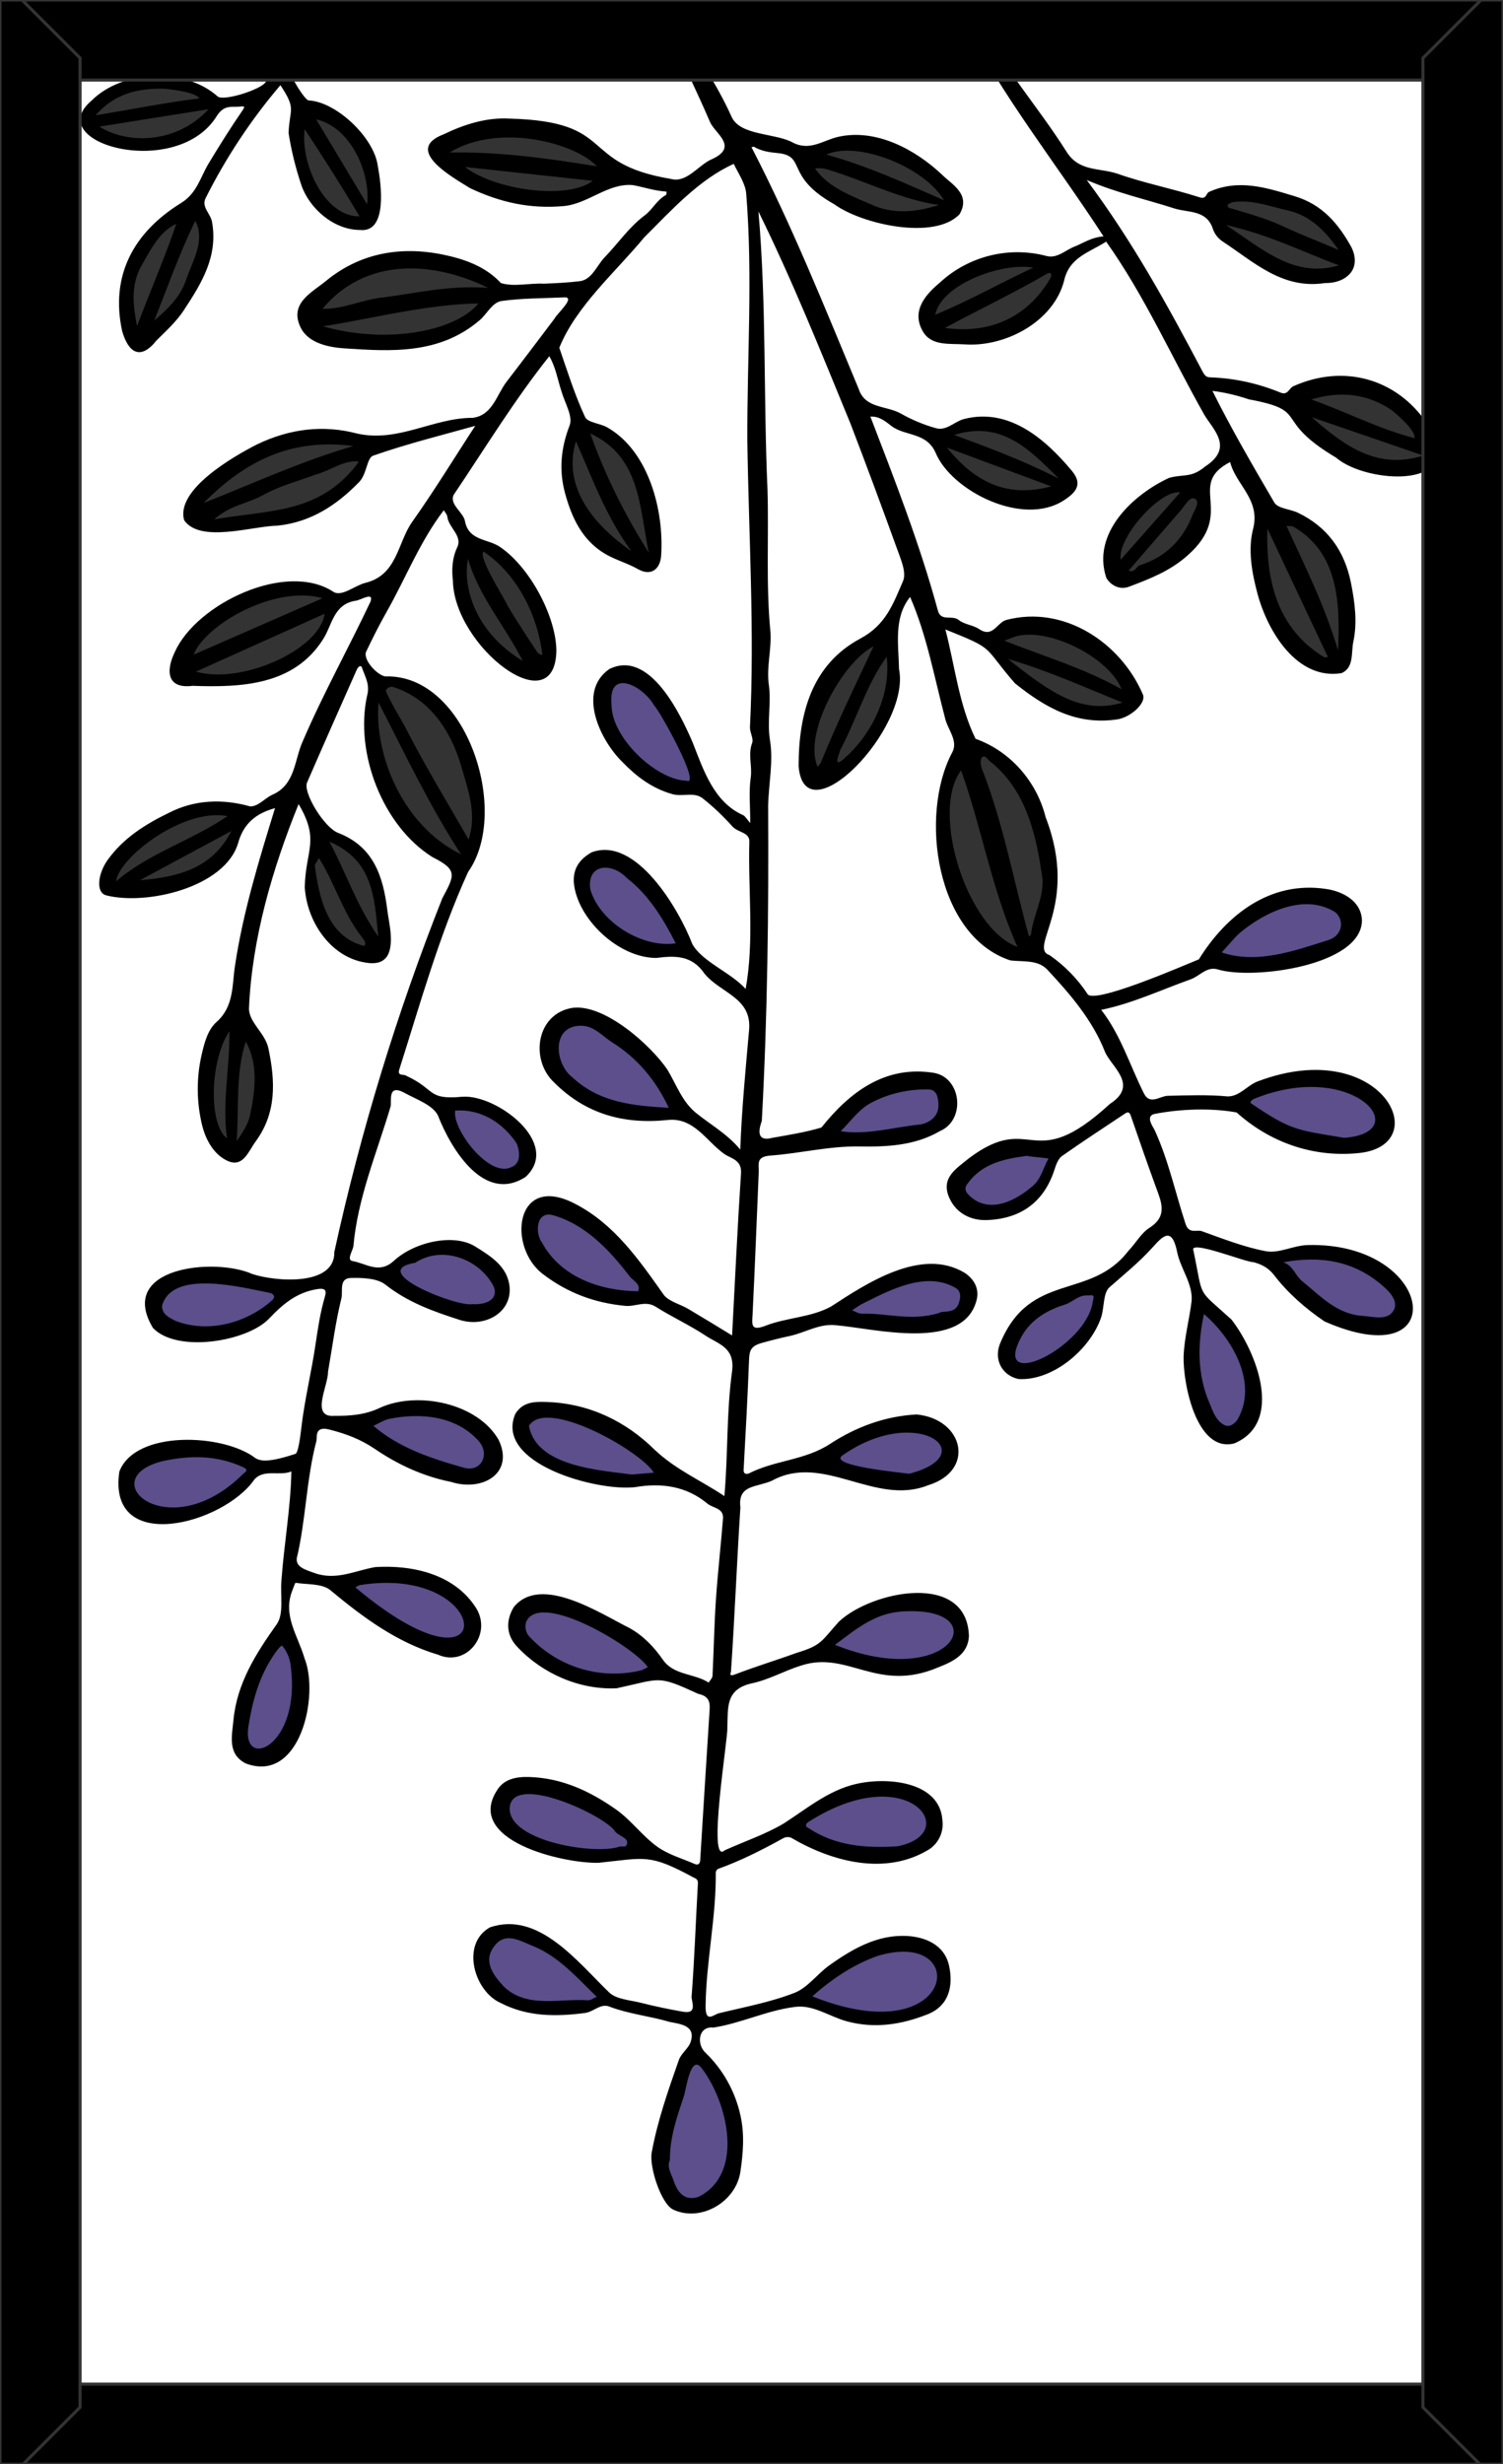 <svg xmlns="http://www.w3.org/2000/svg" xmlns:xlink="http://www.w3.org/1999/xlink" viewBox="0 0 976 1600">
<rect x="0" y="0" width="976" height="1600" fill="#808080" stroke="none"/>
<style type="text/css">
	.st0{fill:#FFFFFF;}
	.st1{clip-path:url(#SVGID_2_);}
	.st2{fill:#5D4E8C;}
	.st3{fill:#333333;}
	.st4{fill:none;stroke:#333333;stroke-width:2;stroke-linecap:square;stroke-miterlimit:3;}
</style>
<g id="Paper_Backing">
	<path class="st0" d="M960,22v1556c0,3.3-2.7,6-6,6H22c-3.3,0-6-2.7-6-6V22c0-3.3,2.7-6,6-6h932C957.3,16,960,18.7,960,22z"/>
</g>
<g id="Wikipedia_Cropped">
	<g>
		<g>
			<g>
				<defs>
					<path id="SVGID_1_" d="M960,22v1556c0,3.3-2.7,6-6,6H22c-3.3,0-6-2.7-6-6V22c0-3.3,2.7-6,6-6h932C957.3,16,960,18.7,960,22z"/>
				</defs>
				<clipPath id="SVGID_2_">
					<use xlink:href="#SVGID_1_"  style="overflow:visible;"/>
				</clipPath>
				<g class="st1">
					<path class="st2" d="M449.2,1431.3c-27.4-3.8-17.5-50-9.9-68.3c3.5-8.2,2.1-24.1,13.2-26.6
						C480.1,1356.9,491.2,1420.5,449.2,1431.3z M569.6,1309.9c-7.7-1.2-47.2-1.9-44.8-16.7c22.4-22,81.4-52.6,87.6-6.5
						C609.4,1306.2,585.9,1309.4,569.6,1309.9z M374.6,1303c-17.6-1.3-36.2,4.4-50.6-10.6c-13.2-9.7-14.7-36.4,6.4-38
						C347.7,1253.3,420.5,1303.5,374.6,1303L374.6,1303z M387.2,1204.8c-21.5,3-90-24.3-47.6-43.3
						C365,1155,450.1,1204.6,387.2,1204.8L387.2,1204.8z M571.2,1203.3c-19.8-1.2-45.5-3.1-51.8-19.3
						C576.2,1128.9,651.5,1196.5,571.2,1203.3L571.2,1203.3z M168.8,1139.1c-28.9-3.8,1.9-70.9,14.3-74.5
						C201.9,1079,197.2,1132.4,168.8,1139.1L168.8,1139.1z M397.8,1091.1c-25.2,2.5-88.1-33.3-46.7-48.2
						C378,1042.3,464.1,1089.3,397.8,1091.1L397.8,1091.1z M584.7,1081.3c-9-0.8-58.6-4.8-42-18.5c13.7-10.7,27.3-20.7,46.9-20.5
						C638.7,1037.8,627.6,1085.7,584.7,1081.3L584.7,1081.3z M292,1067.4c-24.5-2.5-45.7-18.8-63.8-33.4c-6-11.8,18.1-10,25.2-11.3
						C273.7,1019.7,331.8,1053.9,292,1067.4z M107.6,983.4c-28.3-2-32.1-35.4-2.9-38.6c12.9-3.9,68.4-5.4,55.9,15.1
						C146.2,974.5,128.4,982.4,107.6,983.4L107.6,983.4z M410.3,961.3c-22.5-2.6-45.3-3.9-64.4-21.2c-9-8.7-10.8-22.8,7-23.2
						C371.3,911.3,464.7,961.3,410.3,961.3L410.3,961.3z M590.4,960.9c-14.9-1.5-30.3-3.2-44.8-8.3c-16.3-12.4,27.1-25.5,39.9-26
						C619.7,920.5,625.7,957.5,590.4,960.9L590.4,960.9z M304.9,957.3c-21.6-3.5-41.5-12.8-56.4-21.7c-27-15,14.9-23.3,28.5-19.8
						C296.2,912.6,341.1,947.7,304.9,957.3L304.9,957.3z M797.3,929.8c-25.6-12.1-26.8-57.9-17-80.4
						C807.7,861.8,828.8,916,797.3,929.8L797.3,929.8z M665.1,889.1C630.5,876,693.4,829,713,839
						C715.2,861.8,690.8,885.2,665.1,889.1L665.1,889.1z M130,865c-67.5-12.5-7.1-50.5,45.6-29.5C198.6,850.8,142.1,867.6,130,865z
						 M895.4,859.3c-28,1.5-46.3-18.7-63.5-36c-10.7-9.9,14.4-9.4,19.6-9.6C874.2,808,937.9,847.5,895.4,859.3L895.4,859.3z
						 M592.2,858.9c-95.5,3.9-0.5-44.3,30.9-25.8C640,852.4,607,859.8,592.2,858.9z M308.3,850.8c-15.8-0.3-31-5.9-45.9-16.5
						c-20.5-13.3,13.8-24,25.5-23.4C310.1,806.4,345.7,849.2,308.3,850.8L308.3,850.8z M412.8,842.9c-78.9,1.7-90.5-99-19.2-37.2
						C399.1,813.4,431.4,836.9,412.8,842.9L412.8,842.9z M644,786.3c-60.7-10.9,29.3-60,40.3-32.1C679.9,770.9,659.3,787,644,786.3z
						 M326.8,762.8c-18.5-1.7-28.3-21.5-35-34.7C288.3,689.8,376.5,754.2,326.8,762.8z M875.2,743c-23.4-3-52.8-8-67.2-27.4
						c15.3-17.2,55.2-17.1,76.8-6.2C904.1,718.5,896.5,744.5,875.2,743z M555.9,739.2c-48.9-0.8,60.2-65.2,57.6-21.6
						C610.3,742.1,574.1,735.4,555.9,739.2L555.9,739.2z M434.1,723.2c-85.4,6-97.4-84.8-39.7-53.6
						C406.5,677.8,447,708.8,434.1,723.2L434.1,723.2z M818.3,625.2c-65.7,4.8,7.2-47.3,33.9-41.7
						C909.9,596.4,846.4,627.6,818.3,625.2L818.3,625.2z M433.2,616.8c-45.8,5.5-81.3-79-24.7-50.8C418,573.6,458.9,616,433.2,616.8
						L433.2,616.8z M447.5,511c-26.3,3.1-78.9-54.8-43.3-71.5C421.3,435.3,462.9,501.7,447.5,511L447.5,511z"/>
					<path class="st3" d="M153.7,744.9c-25.7,1.3-21.3-61.7-8.1-77.7C177,663.9,174.8,732.5,153.7,744.9z M660.7,618.8
						c-43.3-11.6-74.2-132.6-16.1-128.4C677.7,517.3,698,589.9,660.7,618.8z M236,618.4c-25.3-5.7-35.4-36.4-35.1-58.6
						c1.5-2,2.5-5.8,4.9-6.4c6.3-1.2,1.7-12.9,9.7-10.5c30.3,12.8,31.7,38.4,34.1,64.9c0.4,5.8-7.4,3.1-9.1,7.6
						C239.7,617.2,238,618.3,236,618.4z M75.4,576.2c-13.5-24.3,51.8-56.6,73.2-50.3c14.3,15.2-6.6,35.1-22.4,41.8
						c-12.3,5.5-25.9,7-35.3,7.7C84.9,571.2,81.2,572.7,75.4,576.2z M299.5,558.7c-39.5-8.6-88-117.7-37.1-114.7
						C297.9,461.6,326.8,526.5,299.5,558.7z M530.8,501.8c-22-14,22.4-105,45.4-79.3c14.4,20.4-9,59.4-26.5,74
						C542,502.1,540.4,494.1,530.8,501.8L530.8,501.8z M714.4,462.4c-21.3,0-39.3-13-62.4-31.4c-14.3-33.7,33.4-23.9,53.8-11.4
						C728,429.8,748.6,464.5,714.4,462.4z M141.5,442c-15.4-0.7-17.5,0.4-18.8-14.2c1.9-28.3,67.7-57.9,90.8-39.6
						C222.1,420.6,169.8,442.2,141.5,442z M339.5,433.3c-58.4-26-46.2-116.6-3.3-58.8c9.1,15.6,24.2,37.5,17.8,54.5
						C346.8,428.1,345.4,429.6,339.5,433.3L339.5,433.3z M860.4,430.8c-30.6-12.3-43.6-53.4-41.4-87.5c0.3-5.6,5.6-3.7,9-2.7
						c3.5,0.2,5.3-4.1,9-3.1C866.1,339.9,891.6,420.3,860.4,430.8L860.4,430.8z M734.6,374.8C705,360.3,746,317.2,765,315.6
						c8.3,5.4,21.4,0.5,13.8,18.6C771.7,355.8,753.9,367.1,734.6,374.8L734.6,374.8z M421.3,362.9c-34.1-4.1-67.7-52.1-47.6-80.4
						C405.6,261.3,433.1,347.2,421.3,362.9z M139.1,341.2c-6.4-0.3-1.9-9.6-8.1-10.8c-2.1-0.7-3.2-3-2.5-5.1
						c0.2-0.6,0.5-1.1,0.9-1.5c21-26.5,104-64,106.5-21.5v-0.1C201,344.2,178.4,332.2,139.1,341.2L139.1,341.2z M664.7,322.4
						c-16.4,1.6-68.1-21.1-46.3-43.8C646.9,260.9,729.5,321.1,664.7,322.4L664.7,322.4z M906.7,302.6c-20.8-0.8-59.1-16.3-59.2-43.5
						c21.1-17.8,67.8-1.6,75.1,25.1c-0.7,3.1,0.2,6.5,3.3,7.8C935.1,301.7,911.9,302.5,906.7,302.6L906.7,302.6z M249,221.3
						c-82.2,3.2-31.4-52.9,18.7-51c10-0.3,59.8,7.1,50.7,20.4C308,212.3,283.5,220.7,249,221.3z M631.3,217.6
						c-69.1-2.2,10.1-61.7,42.7-46.2C711.6,178.6,648.8,222,631.3,217.6L631.3,217.6z M89,215.7c-17.8-18.9,2.9-63.3,23.4-73.9
						c10.1,2.7,14-5.7,17.9-0.3C139.9,170.6,116.2,209.1,89,215.7z M855.3,178.3c-19.4,0-34.3-10.3-51.5-22.2
						c-14-8.8-10.7-5.9-9.7-19.9c-1.7-19.2,32.9-5,43.8-3.5C861.1,136,895.1,180.1,855.3,178.3L855.3,178.3z M233.1,144.5
						c-28.3,0.2-56.3-56.7-27.9-71.1C231.2,76.8,257.4,127.6,233.1,144.5z M586.3,141.2c-22.1-1.4-48.2-13.4-60.5-29.5
						c-3.2-6.3,7.2-5.7,6.8-11.5C555.7,72.1,666.1,139.7,586.3,141.2L586.3,141.2z M357.4,128.1c-27.8,0.1-51.6-9-65.4-25
						c-3.9,0-5.4-5.5-2-7.4C328.9,63.2,450.4,114.8,357.4,128.1L357.4,128.1z M92.4,93.7c-59.2-2-28.2-44.1,14.8-40.2
						C163.8,59,130.1,94.2,92.4,93.7z"/>
					<path d="M926.8,275.2c-19.7-29.4-54.2-39.1-87-24.4c-2.8,1.3-3.5,6.1-8.3,4.1c-14.6-6-30.1-9.4-45.9-9.9
						c-2.5-0.1-3.5-1.6-4.6-3.6c-23-43.5-45.2-84.1-75.3-124.5c19.9,8.5,38.8,12.6,57.1,18.5c8.8,2.8,20.7,0.7,24.8,13.2
						c1.1,3.3,3.3,6.1,6.2,8.1c20.3,13.3,38.8,31.3,66.5,27.1c14,0.2,24.2-9.2,17.2-23.4c-8.5-15.3-18.9-27.6-36.8-33
						c-18.5-5.6-36.4-11.4-55.6-2.8c-2.1,1-1.5,5-6.2,3.5c-17.7-5.7-36.1-9.2-53.5-15.4c-12.3-3.9-24.9-1.2-33.1-14.6
						c-18.8-29.8-42.9-56.2-58.1-88.5c-1.4-3-4.8-5.9-9-3.9c-4,1.9-1.1,4.5,0,6.4c25.4,50.3,61,94.5,91.4,141.4
						c-6.8,0.4-11.8,3.5-17.8,6.2c-6.4,2.1-11.7,8.2-18.9,6.6c-24.6-6.6-50.9-0.1-69.6,17.2c-9.5,7.9-18.8,18.6-10.9,31.9
						c5.5,9.3,17.1,7.6,27,8.2c26.3,1.9,57.8-14.7,64.6-41.4c3.4-15.2,16.2-18.2,27.3-25.3c25.1,35.3,42.6,75.1,63.9,112.7
						c6.1,9.9,18.9,21.2,0.4,33.3c-9.3,7.7-13.8,4.7-23.5,7.4c-23.6,11-50.3,36-40.7,64.9c3,5.1,8.9,7.9,14.6,5.8
						c13.5-5.1,26.8-10.2,38.1-20.3c31.9-28.1-1.2-45.8,27.7-60.7c3.7,14.8,19.9,24.3,14.9,43.5c-3.4,13.2-0.9,28,2.9,42.1
						c6.6,24.5,25.6,56,54.4,51.5c8.4-3.4,6.3-13.4,7.8-20.4c2.7-12.6,1-25.4-1.5-38.1c-4.2-21-15.2-36.4-34.5-45.7
						c-5.1-2.4-13-2.7-15.3-6.6c-13.9-23.8-27.9-47.8-40.2-72.5c8.1,1,16,2.9,23.7,5.5c40.8,7.6,14.3,12.7,56.7,37.9
						C887.4,314.4,955.4,318.4,926.8,275.2z M800.9,131.2c12.6-1.7,24.1,3,36.1,5.6c14.8,3.6,24.2,14.1,32.3,25.5
						c-12.5-5.3-24.4-9.9-36-15.3c-11.4-5.4-23.4-8.5-35.3-12.1c-0.5-0.1-0.7-1.3-1-1.9C798.3,132.3,799.6,131.3,800.9,131.2
						L800.9,131.2z M869.5,172.3c-29,8.4-48.9-10-73.4-26.2C824,152.3,846.3,163.7,869.5,172.3L869.5,172.3z M607.3,204.4
						c3.9-19.9,43.7-34.3,63.6-30.6C648,184.6,628.5,195.6,607.3,204.4z M682.1,180.6c-14.6,25.3-39.3,36.5-68.5,32.3
						c24-12.8,44.4-22.5,67.1-35.6C683.1,176.9,683,179.1,682.1,180.6L682.1,180.6z M727.7,363.5c-2.1-14.9,26.2-45.9,38.7-43.8
						L727.7,363.5z M774.3,334.6c-6.2,15.9-17.5,27.2-34.1,32.4c-2.5,0.8-3.1,5.1-7.3,3.5c11.5-13.3,22.7-26.3,34-39.3
						c2.7-3.1,5.7-9.1,9-7.4C779.6,325.7,775.5,331.5,774.3,334.6L774.3,334.6z M840.1,342.1c28.9,16.9,30.2,48.9,28.8,80.2
						c-9-30-21.6-54.8-33.5-80.8C836.9,341.6,838.8,341.4,840.1,342.1L840.1,342.1z M861.5,424.9c0.3,0.6,0.6,1.1,0.9,1.7
						c-0.9,0-2.1,0.5-2.8,0c-29.8-18.4-37.7-48.9-36.6-83.4C837,372.9,849.2,398.9,861.5,424.9L861.5,424.9z M904,266.5
						c3.9,3.3,15.2,12.8,14.6,18c-22.9-5.8-44.5-17.2-67.1-25.1C869.8,253.8,887.7,255.3,904,266.5z M851.8,270.9l72.5,24.9
						C895.5,304.8,874.7,291.2,851.8,270.9L851.8,270.9z M849.4,808.4c-9.6,0.2-18.7,5.6-27.4,4c-14.3-2.7-27.9-8.1-41.6-13
						c-3.5-1.2-8.4,2.1-10.6-4.9c-6.6-20.2-11-41-19.9-60.5c-1-2.2-6.4-9.2-0.3-10.7c16.8-3.3,36.8-4,53.4-1
						c21.5,19.3,49,29.1,78,26.5c52.5-4,16.7-77-63.9-46.8c-7.1,2.5-11.9,9.9-19.8,9.9c-13-1.2-26-0.7-39-0.4
						c-5,0.1-11.5,6.2-15.4-1.4c-9.2-18.3-15.1-38.1-27.8-54.4c20.4-4.2,38.9-13,58-19.8c6-2.1,10.5-8.7,17.9-6.4
						c22.4,6.8,93.1-2.3,93.4-31.8c-0.3-12.4-12.1-18.9-23.3-20.5c-36.4-5.5-64.8,17-82.6,45.7c-8.7,3.5-69.8,30.2-72.5,22.2
						c-6.5-9.8-14.8-18.2-24.4-24.9c-14.5-4.9,19.7-31.9-2.6-89.6c-5.9-23.6-23.3-43-45.5-50.9c-10.8-22-13.5-47.8-19.6-71
						c33.4,13.4,23.6,10.2,45.2,35c19.9,15.9,39.9,27.3,66.4,23.4c8.7-1.3,19.2-10.7,16.6-16.3c-14.5-33.7-51.3-58-88.5-48.3
						c-6.1,1.5-8.8,12-17.7,6c-4-2.7-9.8-3-13.4-6c-4.5-3.4-11.5,1.4-13.5-6.2c-11.7-43-27.8-84.2-43.8-125.8
						c6.1-0.3,10.1,3.4,13.8,6.2c9,6.7,22.8,3.8,28.7,17.6c10.3,24.3,56.3,48,83.1,30.6c7.7-5,12.6-10.3,5.3-19.1
						c-17.3-20.8-41-41.3-70.2-33.7c-6.3,1.7-11.4,7.9-18.2,5.9c-7.9-2.2-15.5-5.4-22.6-9.4c-9.4-5.4-23.3-3.1-27.5-16.1
						C535.7,199.9,514.1,146,488,95.6c0.6-0.1,1.4-0.5,1.8-0.2c4.8,2.8,9.9,3.5,15.4,4c18.8,2,4.1,15,36.5,33.2
						c18,13.1,65.2,23.6,81.4,6.5c7.5-12.9-4.8-19.2-11.3-25.6c-17.3-16.4-43-30.3-67.7-24.6c-9.5,2.2-18.1,9.3-29,3.8
						c-11.2-6.4-34.4-4.4-40-16.8c-9.8-21.8-23.3-41.5-36.6-61.2c-3-4.4-6-14.1-10.5-10.9c-5.7,4,2.7,9.9,5.1,15
						c9.5,20.1,19.2,40.1,28,60.5c3.3,7.6,19.4,16.3,0.2,24.5c-8.1,4-15.7,15.1-25.5,12.4C374.6,106,401.6,78.8,330.6,77
						c-14.9-0.8-29.2,3.8-42.5,10.2c-26.2,10,5.1,27.5,17.2,35c19.3,9.1,38.7,13.6,60.8,11.6c16-1.5,28.7-15.1,44.9-13.6
						c7.1,1.3,14.3,3.8,21.8,4.2c0,0,0.1,1.9-0.3,2.2c-5.9,3.1-8.8,9.5-13.8,13.2c-10.3,7.7-17.2,18.1-25.9,27.1
						c-5.3,5.4-8.3,14.7-16.4,15.7c-7.7,0.9-15.5,1.3-23.3,1.6c-9-0.5-19.3,2.2-27.8-0.4c-10.2-11-24.1-15.7-37.7-18.5
						c-27.4-5.6-53.8-1.1-75.9,17.1c-9.1,7.5-24.4,14.6-16.3,30.6c5.2,10.2,19,12.6,28.4,13.2c30.4,2,61.6,4,87.7-18.3
						c4.9-4.2,8.1-11.6,14.4-12.5c13.2-1.8,26.7-1.7,40.1-2.3c8.7-0.8-4.7,10.9-6,13.9c-10.3,13.6-20.6,27.3-31,40.8
						c-6.6,8.6-9.1,21.8-22,23.5c-25.6-0.1-48.3,16.2-75.1,10.2c-21.9-5.8-43.8-3.2-65.1,7.1c-15.7,8-52.9,29.5-47.2,49.2
						c10.5,15.1,44.5,3.7,60.7,3.5c21.6-2.3,38.2-13.2,52.9-28.3c5-5.1,5-15.6,9-17.1c22.3-7.8,45.3-13.5,66.4-19.4
						c-13.1,20-26.3,41.7-40.9,62.3c-9.6,13.5-9.6,34.5-30.3,39.6c-7.2,1.8-15.5,9.4-21,5.8c-30.8-20.1-88.9,8-102.8,39
						c-6.1,12.4-5.2,24.2,11.4,22.1c31.5,1.1,65.7-0.2,84.7-30.1c5.9-8.9,6.7-22.7,20.9-25.1c3.1,0,12.1-6.3,10.1,0.3
						c-14.4,30.5-30.8,59.9-44.1,90.9c-5.5,12-4.7,28.2-19.7,34.7c-4.9,2.2-9,7.6-14.4,7.6c-18.1-5.1-36.2-4.3-52.5,4
						c-15.1,7.3-29.8,16.3-40.2,30.9c-6.1,8.6-7.8,20.8-1,22.8c26.3,6.8,77.2-5.1,85.8-33.8c3.6-13.2,12.1-19.5,24-22.8
						c-10.3,33.4-20.9,67.8-26.1,103c-1.8,12.2-0.6,25.8-11.8,35.8c-5.8,5.1-8,13.6-9.8,21.5c-3.4,14.9-3.3,30.5,0.3,45.4
						c2.3,9.6,7.7,19.4,16.7,23.4c9.9,4.4,13.3-6,18-12.5c13.8-18.7,12.9-39.2,8.4-60.6c-2.1-10.1-13-17-12.6-26.3
						c2-45.4,15.3-90.6,32.2-132.3c14,23.6,4.5,29.7,4,54c1.4,22,16,43.9,37.3,48.5c6.7,1.4,16.2,2.3,18.2-9.3
						c1.4-8.5-0.9-16.4-1.9-24.5c-2.7-21.6-8.8-41.1-31.9-50c-9.2-3.5-23-26.4-20.2-32.7c10.6-24.4,21.4-48.8,32.2-73.1
						c0.9-2,2.4-3.3,3.3-1.9c2,6,5.5,11.2,3.5,18.5c-8.2,37.2,10,84.6,42.4,104.9c16.8,8.4,14.3,11.9,6.4,26.8
						c-29.5,74.5-53,151.3-70.1,229.6c0.5,22.4-38.2,19.3-53.3,14.3c-24.3-10.9-88.2-4.6-64.5,35c15.6,16.5,61.2,8.9,75.4-6
						c9-9.5,18-17.1,31.4-19.2c6.3-1,5.7,2,4.8,5.2c-2.9,9.9-4.4,19.9-5.9,30c-2.7,18.6-7.3,36.9-9.4,55.5c-0.7,6-2,15.8-3.8,16.3
						c-5.6,1.8-13,4.1-18.9,4.3c-2.8,0.1-5.3-0.4-7.1-1.6c-20.7-15.9-78-18.4-88.3,8.8c-8,54.4,67.7,34.2,87.7,5.1
						c6.3-7,16.3-2,24-5.2c-0.4,23.1-4.7,46.9-6.4,70.2c-1,9.8,1.8,22.1-3.1,29c-13.6,19.2-25.8,38.3-28.1,62.2
						c-1,10.4-4,22.1,8,28.2c35.4,13.3,47.9-44.3,38.1-68.4c-4.2-14.6-14.4-27.7-7.8-44.1c0.7-1.7,1.7-4.9,2.1-4.8
						c3.6,0.6,7.5,0.7,11.3,1.1c4.3,0.5,8.3,1.3,11.1,3.6c21.3,17.7,43.2,34,70.1,42c18.2,8.1,35.2-12.9,24.8-30.1
						c-13.9-22.2-41.3-28.3-65.6-26.8c-13,2.2-25.5,9-39.6,3.8c-6.6-2.3-11.9-4-11.4-9.5c5.9-24.5,6.2-51.5,12.8-76.3
						c0.5-2.5-1.3-9.8,8.4-7.3c10.9,2.8,20.1,6.2,29.7,12.7c14.7,10,31.2,17.7,49.3,21.3c20.3,6.5,41.3-5.5,30.9-27.3
						c-13.7-24-52.9-31.9-77.1-20.8c-9.6,4.6-19.5,5.3-29.7,5.2c-15.6,1.2-3.8-19.7-4-28.6c2.8-15.9,4.8-32,8.7-47.7
						c1.1-4.3-1.8-13,6-13.2s17.3,0.1,22.7,4.4c14.5,11.4,30.9,17.3,48.1,22.8c16.3,5.2,33.9-4.7,32.4-21.4
						c-1.2-13.1-12-19.9-22.4-26.3c-13.7-8.5-39.1-3.2-52.8,9.4c-9.6,8.8-18.1,1.5-26.8,0.1c-4-0.7,0.1-6.5,0.6-9.7
						c2.8-31.5,15.2-60.5,24.1-90.5c1-3-2.4-15.2,8.9-9.1c7.8,4.3,18.6,8,21.9,14.8c8.2,21.1,29.8,57.6,57,39.8
						c23.3-21.8-18.8-53.5-41-52c-23.4,2.2-17.1-4.7-36.8-13.7c-1.3-1.1-5.6,0.5-4.4-3.7c13.7-43.1,26-87.4,44.8-128.6
						c27.7-39-1-128-53.2-126.9c-4.4,0.3-14.8-9.7-13.2-15.7c4.2-8.9,8.7-17.8,13.4-26.1c12.5-22,21.7-45.9,37.2-66.1
						c0.8,1.4,2.1,2.7,2.3,4.3c0.9,7.1,10,12.3,6.4,19.8c-3.4,7.1-3.6,15.1-2.8,21.4c0.5,42.9,66.6,93.9,67.2,45.4
						c-0.4-22.8-17.9-54.8-37.1-67.4c-7.6-4.9-19.7-3.8-22.2-16.1c-0.8-6-10.4-11-7.4-17.4c20.3-30.1,39.5-61.7,62.1-90
						c4.1,6.9,5.4,15.2,7.9,22.8c2.1,7.4,7.6,16.3,5.3,22.1c-5.8,15-7,29.4-2.9,44.3c4.3,15.7,11.1,30.3,25.9,39.1
						c6.8,4,14.7,6.1,21.5,10c8.2,4.6,14.1,0.2,14.9-8.4c2.1-29.3-7.9-68.2-34.8-83.6c-4.7-2.8-12.9-3.1-14.6-6.9
						c-6.7-14.4-11.5-29.8-16.7-44.9c10.9-27,36.4-49,55.1-71.6c17.3-17.3,35.8-37.8,58.2-47.8c3,6.4,7.7,12.9,8.1,19.7
						c4.3,53.2,0.5,106.6,0.7,159.8c0.9,62.1,4.8,124.2,1.7,186.3c-0.1,3.4,2.5,7.4,1.4,10.3c-2.8,7.5,0.2,14.9-0.9,22.4
						c-1.3,9.1-0.3,18.5-0.3,29.5c-2.5-2.8-3.3-4.5-4.6-5.1c-19.1-8.5-25.8-29.4-32.8-47.2c-8.3-19.4-28.3-60.5-54.1-47.7
						c-21.2,14.7-5.9,46.4,8.5,60.4c8.9,9.2,19,17,32.3,20.8c6.9,2,14.4-1.8,20.1,3c6.8,5.4,13.1,11.4,18.9,17.9
						c3.4,4,11.1,3.8,11.1,9.7c-0.9,31.9,3.3,64.5-2.4,95.9c-9.6-10.7-28.2-17.6-34.6-29.1c-8.8-22.9-36.7-70.3-65.4-59.6
						c-7,4-12.1,9.7-11.6,19.4c1.9,23.3,28.6,49.1,53.5,49.2c12-1.5,23.1-2,31.4,10.2c10.6,12.9,31.1,15.5,28.9,37
						c-2.3,26-4.7,50.7-5.7,77.2c-8.5-10.2-19.2-16.1-28.5-23.6c-9.1-7.2-12.9-18.4-18.7-28.1c-10.8-16.1-41.1-43.1-61.8-40.3
						c-23.5,3.8-27.7,33.7-11.8,48.5c20.4,20.4,45.2,27.3,73.7,24.3c16.9-1.8,25,13.6,36.5,21.9c4.2,3.1,11.7,3.7,11.1,12.7
						c-2.3,34.8-3.9,69.8-5.8,105.3c-9.2-5.6-18.8-11.5-28.6-17.3c-5.1-3-11.8-4.5-15.5-8.7c-16.2-22.9-32.3-46.4-58.1-59.6
						c-39-20.2-44,28.7-20.2,46.1c15.9,12,33.2,18.4,53.1,20.3c6.6,0.6,13-3.6,19.6,0.5c10.6,6.7,22.2,12,32.6,18.9
						c8.1,5.4,19.1,7.5,17.1,23c-3.7,26.8-2.6,54.2-5,81.1c-14.9-10-31.4-17-45.2-30c-18.7-18.5-42.4-30.1-70-31.1
						c-8.3-0.3-15.8-0.1-20.6,7.8c-13.6,32.2,53,50.4,77.8,47.5c16.9-2.9,33.2-0.8,47,10.7c3.6,3,10.7,2.8,10.1,9.8
						c-1.4,17.5-3.4,35-4.6,52.5c-1.1,16.5-1.4,33-2.2,49.5c-0.1,1.5-1.6,2.9-2.5,4.4c-9.4-6.1-22.6-4.6-29.7-14.8
						c-5.8-8.4-12.9-15.7-21.5-20.5c-19.1-9.5-57.7-35.2-75.3-13.8c-5,8.1-5.6,18,2.5,26.2c16.4,17.3,40.4,27.7,64.2,26.6
						c29.2-6.3,26-8.8,53,3.6c6.7,1.5,7.8,4.8,7.4,10.6c-2.1,32.4-4.1,64.9-6.1,97.3c-0.1,2.4-1.3,3.5-3.5,2.6
						c-8.3-3.6-17.5-6.2-24.6-11.4c-9.5-6.9-16.8-17.1-26.4-23.9c-16.7-11.8-35-20.5-56.3-21.2c-8.4-0.3-16.1,1.2-20.6,7.8
						c-22.7,33.3,42.5,48.5,65.4,47.9c30.7-3.2,32.9-6,61.6,9.5c1.3,0.6,3,1.1,2.9,3.8c-1.4,24.5-2.2,49.1-4.1,73.6
						c-0.2,3,4.2,11.6-5.6,9.8c-9.1-1.6-18.3-3.5-27.3-5.8c-7.1-1.8-16-2.2-20.7-6.8c-20.1-19.3-45.8-53.2-77.5-42.1
						c-18.9,10.8-10.1,41.4,7.1,49c17.4,9,35.9,9,54.9,6.5c5.6-0.8,10-6.3,15.5-4.2c12.8,4.9,26.4,6.2,39.3,10
						c6.6,1.4,16.8,2.1,13.9,12.3c-1,4.5-6.3,7.9-7.9,12.5c-6.9,19.7-13.8,39.3-17.6,60c-1.7,9.3,6.1,33.4,14,37.1
						c17.8,8.3,40.7-4.9,43.6-24.6c1.8-12.3,2.8-24.3,0-36.7c-3.4-15.4-11.2-29.5-22.6-40.5c-6.2-5.7-4.6-17.5,5-16.4
						c17.7-2.7,35-11.2,52.9-13.4c11.8-1.7,22.4,6.2,33.7,9.3c18.4,5,35.7,2.1,52.5-4.5c14.2-5.6,16.8-18.7,14-31.6
						c-3-13.6-15.5-18.7-27.6-19.3c-19-0.9-35.2,8.4-50.3,19.2c-7.8,5.6-14,14.5-22.6,17.8c-15.7,6.1-32.6,9.2-49,13.2
						c-3.5,0.9-8.8,6.7-8.6-4.9c0.4-29,6.9-57.4,6.6-86.3c0-1,0.6-2,1.4-2.5c14.8-5.3,28.8-12.4,42.5-20c1.5-0.8,3.4-0.9,5-0.3
						c26.5,15.6,61.4,25,89.8,7.5c6.1-4.1,9.4-11.3,8.5-18.6c-1.5-25.7-36.5-28.5-56.4-23.7c-17.7,4.1-31.9,16.1-46.7,25.6
						c-12,7.1-25.5,11.6-38.3,17.4c-11.6,10.6,2.3-73.5,1.7-79.4c0.6-13-1.6-25.3,16.3-29.1c11-2.4,21-8.2,31.7-11.5
						c30.6-9.9,49.2,18.1,89,1.2c9.7-3.8,19.2-8.4,19.9-20.1c-1-42.4-63.1-29.6-84.4-9.6c-11.3,12.4-10.8,15.3-27.5,20.3
						c-13.2,4.8-26.8,8.9-40,14c-4.3,1.6-2.7-0.9-2.6-2.1c2.4-35.4,3.8-71,6.1-106.4c-1.8-14.9,10.5-12.8,20.5-17.3
						c33.4-18.3,66.7,16.7,101.3,3c31.1-9.5,23.3-43-7.4-46c-20.6,1.1-39.5,8.2-56.3,19.2c-16.1,10.5-35.3,10.5-51.8,18.7
						c-1.6,1-4.5,1.4-4.2-2.2c1.3-23.6,2.6-47.2,3.5-70.8c0.2-6.2,1-9.3,8.2-11.3c6.1-1.7,12.3-3.3,18.5-4.6
						c10-2.2,19.3-8.3,30.1-6.9c25.1,2.2,83.1,17.4,91.1-16.9c1.6-6.9-1.7-13.2-8.1-17.3c-28-16.6-63.5,7-86.5,22
						c-13.1,7.2-28.8,7.1-42.6,12.5c-9.6,3.7-8.8-0.7-8.4-7.2c1.5-30.8,2.7-61.6,4-92.5c0.2-5.3-2-10.1,7.7-10.8
						c19.1-1.4,37.9-6.2,57.4-5.9c18.2,0.3,36.3-0.5,52.6-10c17-7.3,14-35.3-4.6-37.9c-31.3-4.7-54.1,12.7-72.4,35.6
						c-10.4,3.1-21.2,4.8-31.9,6.7c-10.2,2.7-9-4.9-6.8-11c3.7-68.1,4.5-136.2,4.1-204.4c0.3-14.3,3.5-29,1.2-42.8
						c-2-12.4,1-24.3-0.8-36.5c-1.5-11,1.9-22.6,1.1-33.9c-3-30.6-1-61.4-1.9-92.1c-2.7-60.3-0.6-120.6-5.9-180.8
						c22.1,44.9,40.7,91.3,59.8,137.8c10.2,26.6,20.1,53.3,29.8,80.1c2.5,7.1,6.8,16.4,4.3,22.1c-6.5,15-11.2,28.5-27.7,37.3
						c-31.7,17-40.1,49-40.1,82.9c3.8,46.6,73-24.3,65.2-63.1c-0.3-16.1-3.6-33.3,7.2-46.8c10.8,24.7,15.8,52.5,22.7,78.7
						c1.7,7.5,8.9,14.8,4.5,22.5c-21.3,40.4-10.6,118.8,37.9,134.8c8.3,1,17.8-0.6,24,6c14.9,15.9,29.3,32.8,37.3,53
						c3.9,10,22.6,21.7,3.3,34.2c-51.1,46.9-49.8,4.2-91.3,35.1c-8.2,6.8-19,12.8-12.8,26.2c4.5,9.7,13.7,14.3,23.7,14.1
						c16.7-0.4,36.1-7,44.4-32.6c1-3.2,2.4-7.1,4.8-8.9c13.5-9.5,27.3-18.5,41.1-27.7c2-1.3,3-0.9,3.9,2c5.5,16,10.7,31,16.2,46
						c3.6,9.8,7.6,18.7-4.4,26.3c-5.4,3.5-8.8,10-13.5,14.8c-24.8,32.5-63.9,13-83.4,60.3c-4.2,10.4,1.3,20.7,12,23
						c22.3,1.3,46.5-19.2,53.6-39.9c2.2-6.6,1.2-15.9,5.5-19.7c9.4-8.3,19.2-16.2,27.7-25.6c6.6-7.3,12.7-14.4,16.2,2.7
						c2.1,10.7,10.3,20.7,9.4,31.8c-1.4,11.8-4.7,23.5-5.2,35.8c-0.5,18,8.5,63,32.9,56.7c32.6-13.7,14.1-59.9-1.8-80.4
						c-23.1-21-18-12.7-24.7-44.7c-3.5-7.7,34.3,7.7,38.9,7.4c4.9,1.3,9.6,3.4,13.5,8.5c8.9,11.6,20.2,21.5,32.7,30
						C943.8,894.8,932.3,806.4,849.4,808.4L849.4,808.4z M814.3,713.5c64-26.1,105.5,21.8,58.6,25.3c-30.5-5.1-34.3-4.6-60.2-22.2
						C810.7,715.8,813.5,713.8,814.3,713.5L814.3,713.5z M805.6,605.3c16.4-13.5,42-25.6,61.8-12.8c6.2,6,3.7,15.7-5.5,18.1
						c-21.7,6.9-45.8,15.5-68.6,7.8C797.4,614.1,801.1,609.2,805.6,605.3L805.6,605.3z M654.5,427.8c27.5,8.2,50.6,18.8,74.5,28.4
						C702.6,464,682.8,450.4,654.5,427.8z M659.7,413.2c21.2-6,60.4,13.5,68.6,34.3c-24.2-13.6-50.6-21.4-76.1-31.5
						C654.7,415.1,657.1,414,659.7,413.2z M687.6,310.8c-23.7-12.1-45.3-20-68-28.4C649.7,273.1,667.4,290.5,687.6,310.8z
						 M682.6,315.8c-26.7,7.2-48.1-0.9-67.7-25.2L682.6,315.8z M613,130c-26-11.3-50.3-22.5-76.4-29.6
						C555.8,91.2,599.9,107.8,613,130z M537.2,110c24.1,7.2,47.7,19.6,72.5,23.1c-13.5,4.3-27.3,6.1-41.1,0.9
						c-13.8-6.1-30.7-11.8-39.3-24.6C531.9,109,534.6,109.2,537.2,110L537.2,110z M301.9,108.4l83,9
						C368.7,130,321.4,123.5,301.9,108.4L301.9,108.4z M292,99c32.1-19.6,81.9-6,95.6,9C356.3,102.9,325,98.5,292,99z M209.7,211.9
						c33.9-5.4,66.7-14.2,101-14.9C296.5,214.5,252.7,224,209.7,211.9L209.7,211.9z M249,193.1c-13.4,1.2-26,7.8-39.6,7.4
						c27.5-32.9,70.5-31.7,107.6-13.6C291.1,185.1,270.2,190.4,249,193.1z M132.2,326.6c28-28.2,57.6-42.1,97.3-37
						C195.5,299.5,165.9,313.3,132.2,326.6z M231.1,302.4c-24.6,30.9-55.2,28.6-92,34.8c10.4-9.3,22.1-10.3,31.8-15.8
						c10.6-5.9,22.7-9,34.2-13.3c9.2-2.4,18.1-9.5,27.7-8.5C232.3,300.6,231.8,301.6,231.1,302.4L231.1,302.4z M209.5,388.4
						l-83.8,36.7C133.2,405.7,178.3,379.6,209.5,388.4L209.5,388.4z M127.2,436.1c27.9-12.5,55.8-25.1,83.6-37.6
						C207.8,421.7,157.1,444.7,127.2,436.1L127.2,436.1z M75.4,572.2c1.9-15.5,43.6-47.8,72.4-42.3
						C124.2,545.9,96.8,553.9,75.4,572.2z M90.9,571.5l59.3-31.9C138,563.8,115.5,569.6,90.9,571.5z M147.4,739.1
						c-12.1-8.9-11.2-50.7,1.6-69.6C149.2,693.6,144.2,716,147.4,739.1L147.4,739.1z M162.4,724c-1.4,6.4-5,11.5-8.7,16.9
						c1.5-21.5-0.8-44.4,5.9-64.6C167.9,691.1,165.7,708.2,162.4,724L162.4,724z M245.6,608.1c-14.1-20.4-20.8-41.2-31.7-61.6
						C241.9,558.4,243.2,581.9,245.6,608.1L245.6,608.1z M207.1,557.1c10.2,16.1,15.4,35.2,27.4,50.7c1.3,1.9,3.9,4.2,2,6.4
						c-23.6-5.8-29.3-30.9-32.1-52.5L207.1,557.1z M177,844c-17,15.3-42.1,21.8-63.1,13.6c-4.7-2.4-8.6-4.3-8.7-9.7
						c6.6-24.1,52.4-11.8,69.8-8.5C176.6,839.7,179.5,841.3,177,844z M158.1,956.8c-48.6,48.5-98.8,3.4-52.5-8.1
						c18-3.9,35.2-3.9,52.2,3.9C162.1,954.6,159,955.9,158.1,956.8z M233.6,1029.2c88.3-14.2,93.3,82.2-2.8,1.5
						C231.6,1030.1,232.6,1029.6,233.6,1029.2z M188.7,1081.2c7.3,52.6-31.8,69-27.4,39.8c2.5-15.8,6.6-31.3,15.6-45.1
						c1.9-3,5.6-8.2,6.5-7.2C186.3,1072.3,188.2,1076.6,188.7,1081.2L188.7,1081.2z M252.6,921.3c19.4-4,43.1-2.5,58.1,14.2
						c8,8.8,1.5,21.1-10.1,17.3c-20.6-5.8-41.7-12.8-58.1-27C245.8,924.3,249.1,922.1,252.6,921.3L252.6,921.3z M269.6,819.9
						c17.4-11.3,39.6-2.6,49.1,12.2c6.2,8.5,1.2,15.3-12.1,14.7C296.4,848.6,237.5,825.3,269.6,819.9L269.6,819.9z M295.6,721.1
						c16.5-1.2,30.8,7.7,39.9,21.3c2.5,6.3,2.4,13.3-3.4,15.4C317.8,765.2,293.4,733.1,295.6,721.1L295.6,721.1z M255.4,446.1
						c23.4,7.4,37.2,28,44,51c4.6,16,10.4,31.3,4.9,48c-13.8-24.1-28-47.3-40.4-71.5c-4.3-8.2-9.4-16-13.2-24.5
						C249.9,447.4,253.3,445.3,255.4,446.1z M245.8,456.1c17.9,34.8,33.4,67.6,53.6,98.6C261.3,536.1,243,490.1,245.8,456.1
						L245.8,456.1z M314,358.1c22,14.9,35.3,41.6,38.2,67.3c-1-0.5-2.5-0.7-3.1-1.6c-6.7-10.2-13.5-20.4-19.7-30.9
						C326.8,387,310.3,361.8,314,358.1L314,358.1z M303.9,362.8c6.9,24.2,23.8,43.3,35.6,66.4C307.4,409.7,300.5,380,303.9,362.8
						L303.9,362.8z M421.3,358.9c-16.2-25.8-28.6-50.9-38-77.5C415.8,296.7,415,328.2,421.3,358.9L421.3,358.9z M374,286.5
						c10.5,23.8,19.3,48.5,36,71.4C378.5,335.8,366.5,311.2,374,286.5z M445.6,506.9c-19.2-0.5-48.6-27.6-48.5-49.5
						c-2.3-24.3,20.8-11.8,27.7,0.7C428,460.8,456.1,511.1,445.6,506.9z M383.3,577.3c-2.3-16.8,14.3-17.3,23.6-7.3
						c14.2,10.8,23.9,26.7,31.9,42.5C416.8,615.8,389.2,598.4,383.3,577.3z M371.9,699.7c-11.8-8.9-14-33.3,4.9-33.7
						c8.8-0.2,13.9,6.4,20.3,10.5c16.5,10.3,28.6,24.5,37.2,42.8C411.6,718,389.6,716.1,371.9,699.7z M414.4,838.4
						c-23.9-0.2-50.1-8.7-62.5-31.7c-4.3-5.5-4.1-19.9,6.3-17.9c21.5,5.7,37.4,22.6,50.5,39.7C411,831.6,416.3,833.6,414.4,838.4z
						 M410.3,957.4c-20.3-2.8-62.1-5-66.8-31.6c11.1-18.5,72.3,16.1,81.1,30.4L410.3,957.4z M415.3,1084.8
						c-26,5.9-53.1-2.5-71.3-21.9c-2.6-2.6-3.4-6.5-2.3-9.9c9.1-20.5,70.6,16.6,79,29.5C418.9,1083.3,417.2,1084.5,415.3,1084.8
						L415.3,1084.8z M407.2,1197.1c-0.7,3-3.2,1.4-4.9,1.9c-15.9,5.7-74.4-3.7-71.2-26.4c3.6-20.8,60.9,5.9,68.1,16.2
						C401.3,1192.1,408.1,1193,407.2,1197.1L407.2,1197.1z M381.9,1298.8c-18.5-1.4-39.8,5.6-54.9-9.1c-7.2-7.8-13.5-16.7-5.8-26.4
						c7.3-9.3,16.8-2.9,25.3,0.4c16.7,6.9,28.5,20.8,41,32.8C385.6,1297.3,383.8,1298.7,381.9,1298.8L381.9,1298.8z M455.7,1342.9
						c16.7,21.9,28.1,68.4-2.1,83.5c-9.2,3.1-13.8-3.3-16.1-10.3c-1.4-4.3-4.7-9-2.5-13.5c-0.1-15.1,4.7-28.3,9.1-41.6
						C445.5,1357,448.4,1333.1,455.7,1342.9L455.7,1342.9z M569.8,1270c61.5-18.6,51.5,63.9-42.3,26.2
						C540,1285.1,553.8,1275.7,569.8,1270z M525.1,1182.9c64.5-41.2,100.6,7.4,57.7,15.9c-20.3,1.3-40.2-0.1-57.9-11.9
						C522.4,1185.7,523.3,1184.1,525.1,1182.9L525.1,1182.9z M588.2,1046.2c58.5-2.5,29.6,52.1-46,21.8
						C556.5,1057.3,569,1046.6,588.2,1046.2L588.2,1046.2z M546.9,945.1c48.4-34.1,92-0.8,43.5,11.8
						C585,956.1,538,951.8,546.9,945.1z M558.9,847.1c18.1-9.1,42.4-22.4,61.9-10.7c3.4,2.3,3,5.9,2,9.2c-2.3,8.1-10.6,5-12.9,6.9
						c-18.5,5.6-34.2-0.1-49.9,0.5c-2.2,0.1-4.5-1.4-6.7-2.2C555.2,849.5,557.1,848.2,558.9,847.1L558.9,847.1z M567.1,715.3
						c11.2-5.6,23.7-8.3,36.2-7.9c5.2,0.2,6.1,5.8,6.1,10.3c0.1,8.2-7.5,12-12.5,12.5c-17.1,1.8-34.1,6.9-51,4.3
						C552.7,727.8,558,719.6,567.1,715.3L567.1,715.3z M532.9,495.4c-0.6,0.9-1.2,1.7-2,2.4c-9.5-21.5,16.2-67.9,36.4-78.2
						C554.9,445.9,543.6,469.3,532.9,495.4z M547.3,493.3c-6.5,5.2-2.3-3.5-1.8-6.1c10.6-19.7,17.3-43.1,30.3-60.8
						C578.7,450.8,566.5,476.9,547.3,493.3z M624.1,500.2c13.5,37.6,19.9,77.5,36.6,114.6C628,603,603.9,527,624.1,500.2z
						 M669.5,606.7c-0.1,0.5-0.9,0.9-1.3,1.4c-10-36.3-16.8-73.9-30.7-109.3c-0.8-2.1-1-5.9,0.2-7.1c1.9-1.8,3.5,1.3,5.1,2.6
						c23.8,18.7,30.4,48.6,34.2,76.9C677.5,583.9,670.8,594.7,669.5,606.7L669.5,606.7z M670.6,770.1c-16.5,14-31.7,16.1-41.8,5.5
						c-2.4-2.5-2.3-4.6-0.7-6.8c9.3-13.2,23.5-16.3,38.6-18.3c4.7,0.8,9.5,1,14.2,1.7C677.4,758.1,676.3,765.2,670.6,770.1
						L670.6,770.1z M709.6,845.2c-4.1,29.3-64.4,58.7-47.3,24.6c5.9-12.1,16.6-18.8,29.1-22.7c5.2-1.6,9-6.5,15.1-6
						C709.1,841.2,711.1,839.7,709.6,845.2L709.6,845.2z M781.8,853.2c18.4,15.7,34.9,44.4,22.3,67.6c-1.4,3-5.3,6.1-8.5,4.7
						c-6-2.6-8-9.3-10.3-14.7C777.4,892.4,777.6,872.7,781.8,853.2L781.8,853.2z M905,850.8c-4,6.9-12.9,4.1-20.1,3.6
						c-17-1.1-27.6-13.1-39.5-22.7c-4.3-3.5-5.7-10-12.1-12.1c23.7-4.4,45.5-1.2,64.3,15C902.8,839,908.2,845.1,905,850.8L905,850.8
						z M141.1,74.8c4.9-7.1,9.6-5,15-5.6c2.1-0.2,3.5-0.6,1.3,2.6c-7.7,11.2-14.9,22.7-21.9,34.3c-5.4,8.9-7.5,19.3-17.9,25.7
						c-31.2,19.3-46,47.4-38.3,83.1c4,14,11.8,19.4,22.3,6.2c6.3-6.3,13.2-12.5,18-20c11.2-17.1,22.1-34.5,18.1-57
						c-1-5.5-7-9.6-4.2-15.4c13.2-26.3,29.5-51,48.6-73.4c10.6,16.1,5.9,14.8,5.3,31.1c1.8,11.5,4.6,22.8,8.3,33.8
						c5.2,15.2,21.1,29.1,38,29.1c18.4,2.1,13.7-30.7,11.6-41.7c-2.4-18.2-26.8-41.5-44.9-42.4c-2.4-0.1-12.6-16.5-11.4-18.5
						c4.9-13.7,37.3-35.6,33.8-46.4c-3.9-7.4-18,15-21.9,17.8c-9.9,11.3-20.3,22.2-28.3,35.1c-3.2,5.1-27.6,12.7-31.3,9.4
						c-21.2-19-61.9-17.2-81.7,2.6C26.1,93.2,115.6,117.5,141.1,74.8z M89,211.7c-2.7-13.5-4-25.8,2.3-38.2
						c6-10.3,11.9-23.1,23.2-28.2C107,167.5,97.7,188.5,89,211.7z M120.5,182.7c-3.8,10.4-11.6,18-20.3,25.4
						c8.6-21.7,16.4-43.7,26.6-64.7C133.8,156.3,124.4,170.5,120.5,182.7L120.5,182.7z M238.4,132.7c-11.1-18.6-22.1-36.8-33.1-55.2
						C227.8,82.5,240.8,112.5,238.4,132.7L238.4,132.7z M197.8,83.9c12.4,18.5,24,37,35.7,56.6C210.8,140.8,195.1,106.6,197.8,83.9
						L197.8,83.9z M107.1,57.6c4.9,0.6,19.9,2.2,22.4,6.3c-20.8,2.5-45.3,7.3-67.4,11C74.2,60.7,90.1,57.1,107.1,57.6z M64.6,82.2
						l70.9-11.3C113.2,94.8,80.8,92.8,64.6,82.2z"/>
				</g>
			</g>
		</g>
	</g>
</g>
<g>
	<g id="Layer_1_2_">
		<g transform="matrix( 1, 0, 0, 1, 0,0) ">
			<g>
				<g id="Layer0_0_FILL_1_">
					<path d="M52,1548v15l-37,37h946l-37-37v-15H52 M52,52V37.7L14.3,0H0v1600h15l37-37v-15V52 M924,52V37.7L961.7,0H14.3L52,37.7
						V52H924 M976,0h-14.3L924,37.7V52v1496v15l37,37h15V0z"/>
				</g>
			</g>
			<g>
				<path id="Layer0_0_1_STROKES_1_" class="st4" d="M961,1600h15V0h-14.3L924,37.7V52v1496v15L961,1600H15H0V0h14.3h947.4 M52,52
					V37.7L14.3,0 M15,1600l37-37v-15V52h872 M924,1548H52"/>
			</g>
		</g>
	</g>
</g>
</svg>
